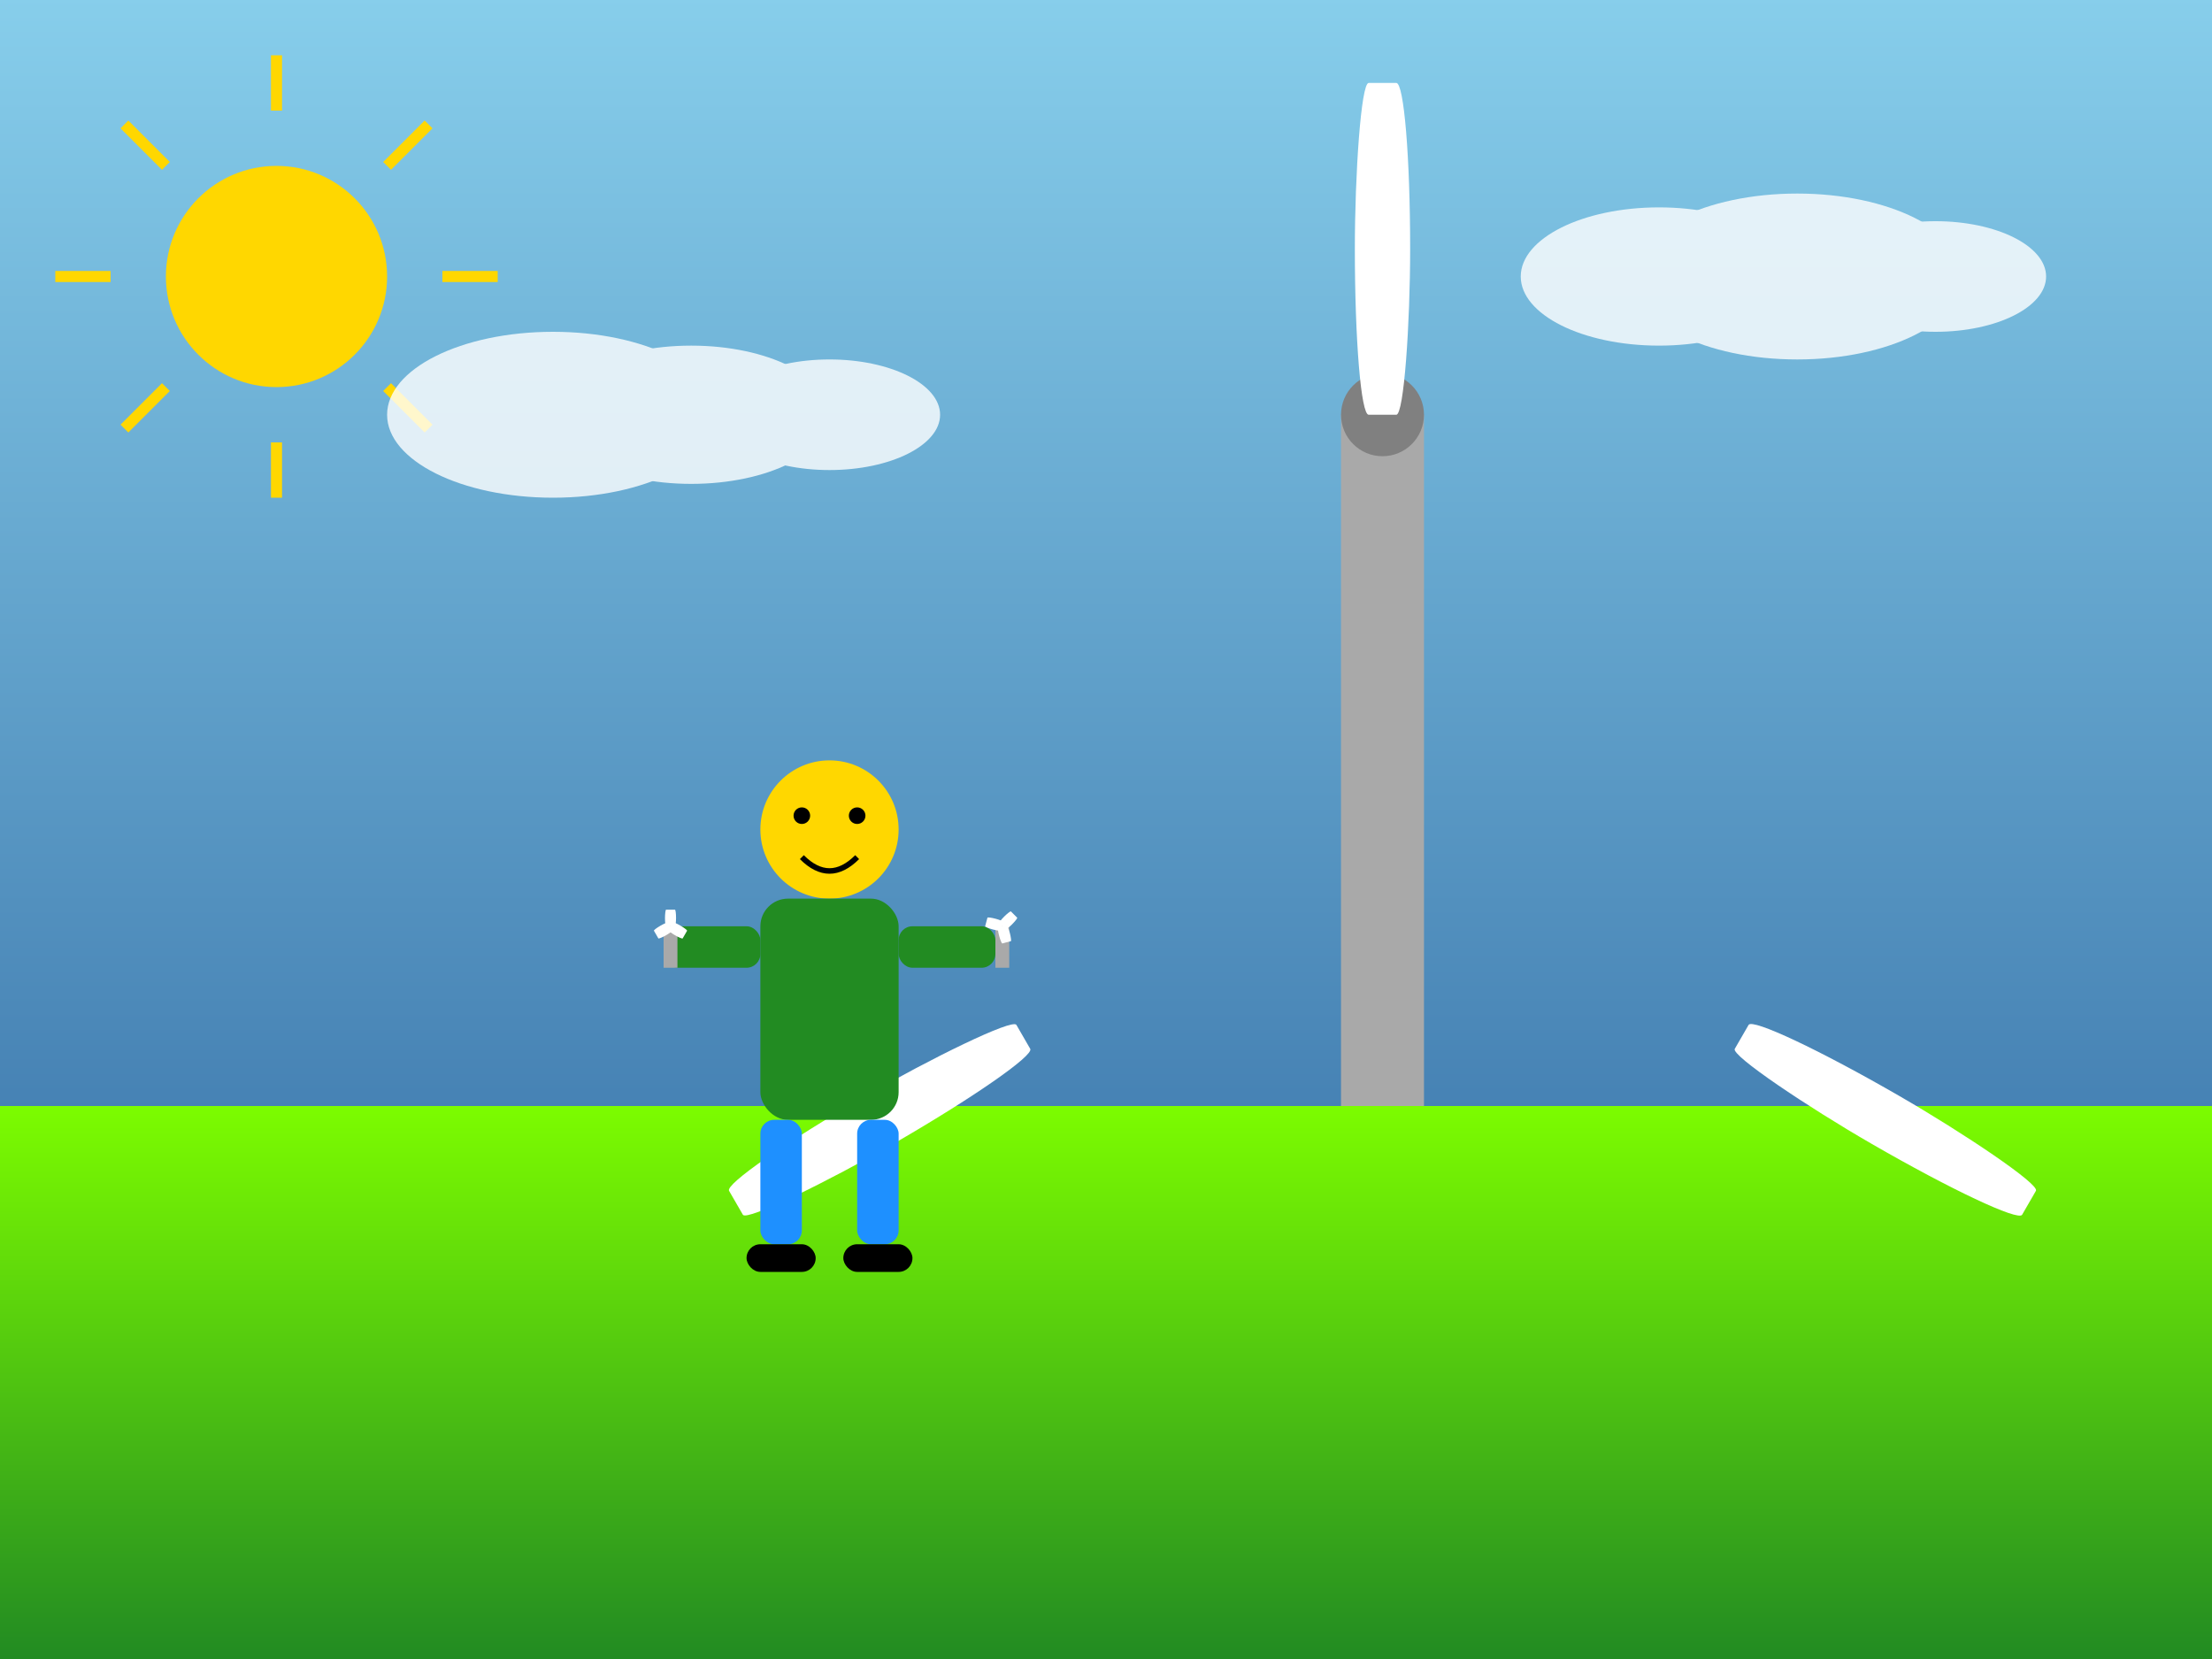 <svg width="800" height="600" viewBox="0 0 800 600" xmlns="http://www.w3.org/2000/svg">
  <rect x="0" y="0" width="800" height="600" fill="#333333" stroke="none"/>
  <!-- Background with gradient -->
  <defs>
    <linearGradient id="skyGradient" x1="0%" y1="0%" x2="0%" y2="100%">
      <stop offset="0%" stop-color="#87CEEB" />
      <stop offset="100%" stop-color="#4682B4" />
    </linearGradient>
    <linearGradient id="grassGradient" x1="0%" y1="0%" x2="0%" y2="100%">
      <stop offset="0%" stop-color="#7CFC00" />
      <stop offset="100%" stop-color="#228B22" />
    </linearGradient>
  </defs>
  
  <!-- Sky background -->
  <rect width="800" height="400" fill="url(#skyGradient)" />
  
  <!-- Grass -->
  <rect y="400" width="800" height="200" fill="url(#grassGradient)" />
  
  <!-- Windmill -->
  <g transform="translate(500, 300)">
    <!-- Tower -->
    <rect x="-15" y="-150" width="30" height="250" fill="#A9A9A9" />
    
    <!-- Hub -->
    <circle cx="0" cy="-150" r="15" fill="#808080" />
    
    <!-- Blades -->
    <g>
      <!-- Blade 1 -->
      <rect x="-10" y="-150" width="20" height="-120" rx="5" fill="#FFFFFF" transform="rotate(0)" />
      <!-- Blade 2 -->
      <rect x="-10" y="-150" width="20" height="-120" rx="5" fill="#FFFFFF" transform="rotate(120)" />
      <!-- Blade 3 -->
      <rect x="-10" y="-150" width="20" height="-120" rx="5" fill="#FFFFFF" transform="rotate(240)" />
    </g>
  </g>
  
  <!-- Person -->
  <g transform="translate(300, 400)">
    <!-- Head -->
    <circle cx="0" cy="-100" r="25" fill="#FFD700" />
    
    <!-- Body -->
    <rect x="-25" y="-75" width="50" height="80" rx="10" fill="#228B22" />
    
    <!-- Arms -->
    <rect x="-60" y="-65" width="35" height="15" rx="5" fill="#228B22" />
    <rect x="25" y="-65" width="35" height="15" rx="5" fill="#228B22" />
    
    <!-- Legs -->
    <rect x="-25" y="5" width="15" height="45" rx="5" fill="#1E90FF" />
    <rect x="10" y="5" width="15" height="45" rx="5" fill="#1E90FF" />
    
    <!-- Shoes -->
    <rect x="-30" y="50" width="25" height="10" rx="5" fill="#000000" />
    <rect x="5" y="50" width="25" height="10" rx="5" fill="#000000" />
    
    <!-- Face features -->
    <circle cx="-10" cy="-105" r="3" fill="#000000" />
    <circle cx="10" cy="-105" r="3" fill="#000000" />
    <path d="M-10,-90 Q0,-80 10,-90" stroke="#000000" stroke-width="2" fill="none" />
  </g>
  
  <!-- Small windmill models in person's hands -->
  <g transform="translate(240, 335)">
    <rect x="0" y="0" width="5" height="15" fill="#A9A9A9" />
    <circle cx="2.5" cy="0" r="2" fill="#808080" />
    <g transform="translate(2.5, 0) scale(0.2)">
      <rect x="-10" y="0" width="20" height="-30" rx="2" fill="#FFFFFF" transform="rotate(0)" />
      <rect x="-10" y="0" width="20" height="-30" rx="2" fill="#FFFFFF" transform="rotate(120)" />
      <rect x="-10" y="0" width="20" height="-30" rx="2" fill="#FFFFFF" transform="rotate(240)" />
    </g>
  </g>
  
  <g transform="translate(360, 335)">
    <rect x="0" y="0" width="5" height="15" fill="#A9A9A9" />
    <circle cx="2.5" cy="0" r="2" fill="#808080" />
    <g transform="translate(2.5, 0) scale(0.2)">
      <rect x="-10" y="0" width="20" height="-30" rx="2" fill="#FFFFFF" transform="rotate(45)" />
      <rect x="-10" y="0" width="20" height="-30" rx="2" fill="#FFFFFF" transform="rotate(165)" />
      <rect x="-10" y="0" width="20" height="-30" rx="2" fill="#FFFFFF" transform="rotate(285)" />
    </g>
  </g>
  
  <!-- Sun -->
  <circle cx="100" cy="100" r="40" fill="#FFD700" />
  <g>
    <line x1="100" y1="40" x2="100" y2="20" stroke="#FFD700" stroke-width="4" />
    <line x1="100" y1="160" x2="100" y2="180" stroke="#FFD700" stroke-width="4" />
    <line x1="40" y1="100" x2="20" y2="100" stroke="#FFD700" stroke-width="4" />
    <line x1="160" y1="100" x2="180" y2="100" stroke="#FFD700" stroke-width="4" />
    <line x1="60" y1="60" x2="45" y2="45" stroke="#FFD700" stroke-width="4" />
    <line x1="140" y1="140" x2="155" y2="155" stroke="#FFD700" stroke-width="4" />
    <line x1="60" y1="140" x2="45" y2="155" stroke="#FFD700" stroke-width="4" />
    <line x1="140" y1="60" x2="155" y2="45" stroke="#FFD700" stroke-width="4" />
  </g>
  
  <!-- Clouds -->
  <g fill="#FFFFFF" opacity="0.8">
    <ellipse cx="200" cy="150" rx="60" ry="30" />
    <ellipse cx="250" cy="150" rx="50" ry="25" />
    <ellipse cx="300" cy="150" rx="40" ry="20" />
    
    <ellipse cx="600" cy="100" rx="50" ry="25" />
    <ellipse cx="650" cy="100" rx="60" ry="30" />
    <ellipse cx="700" cy="100" rx="40" ry="20" />
  </g>
</svg>
